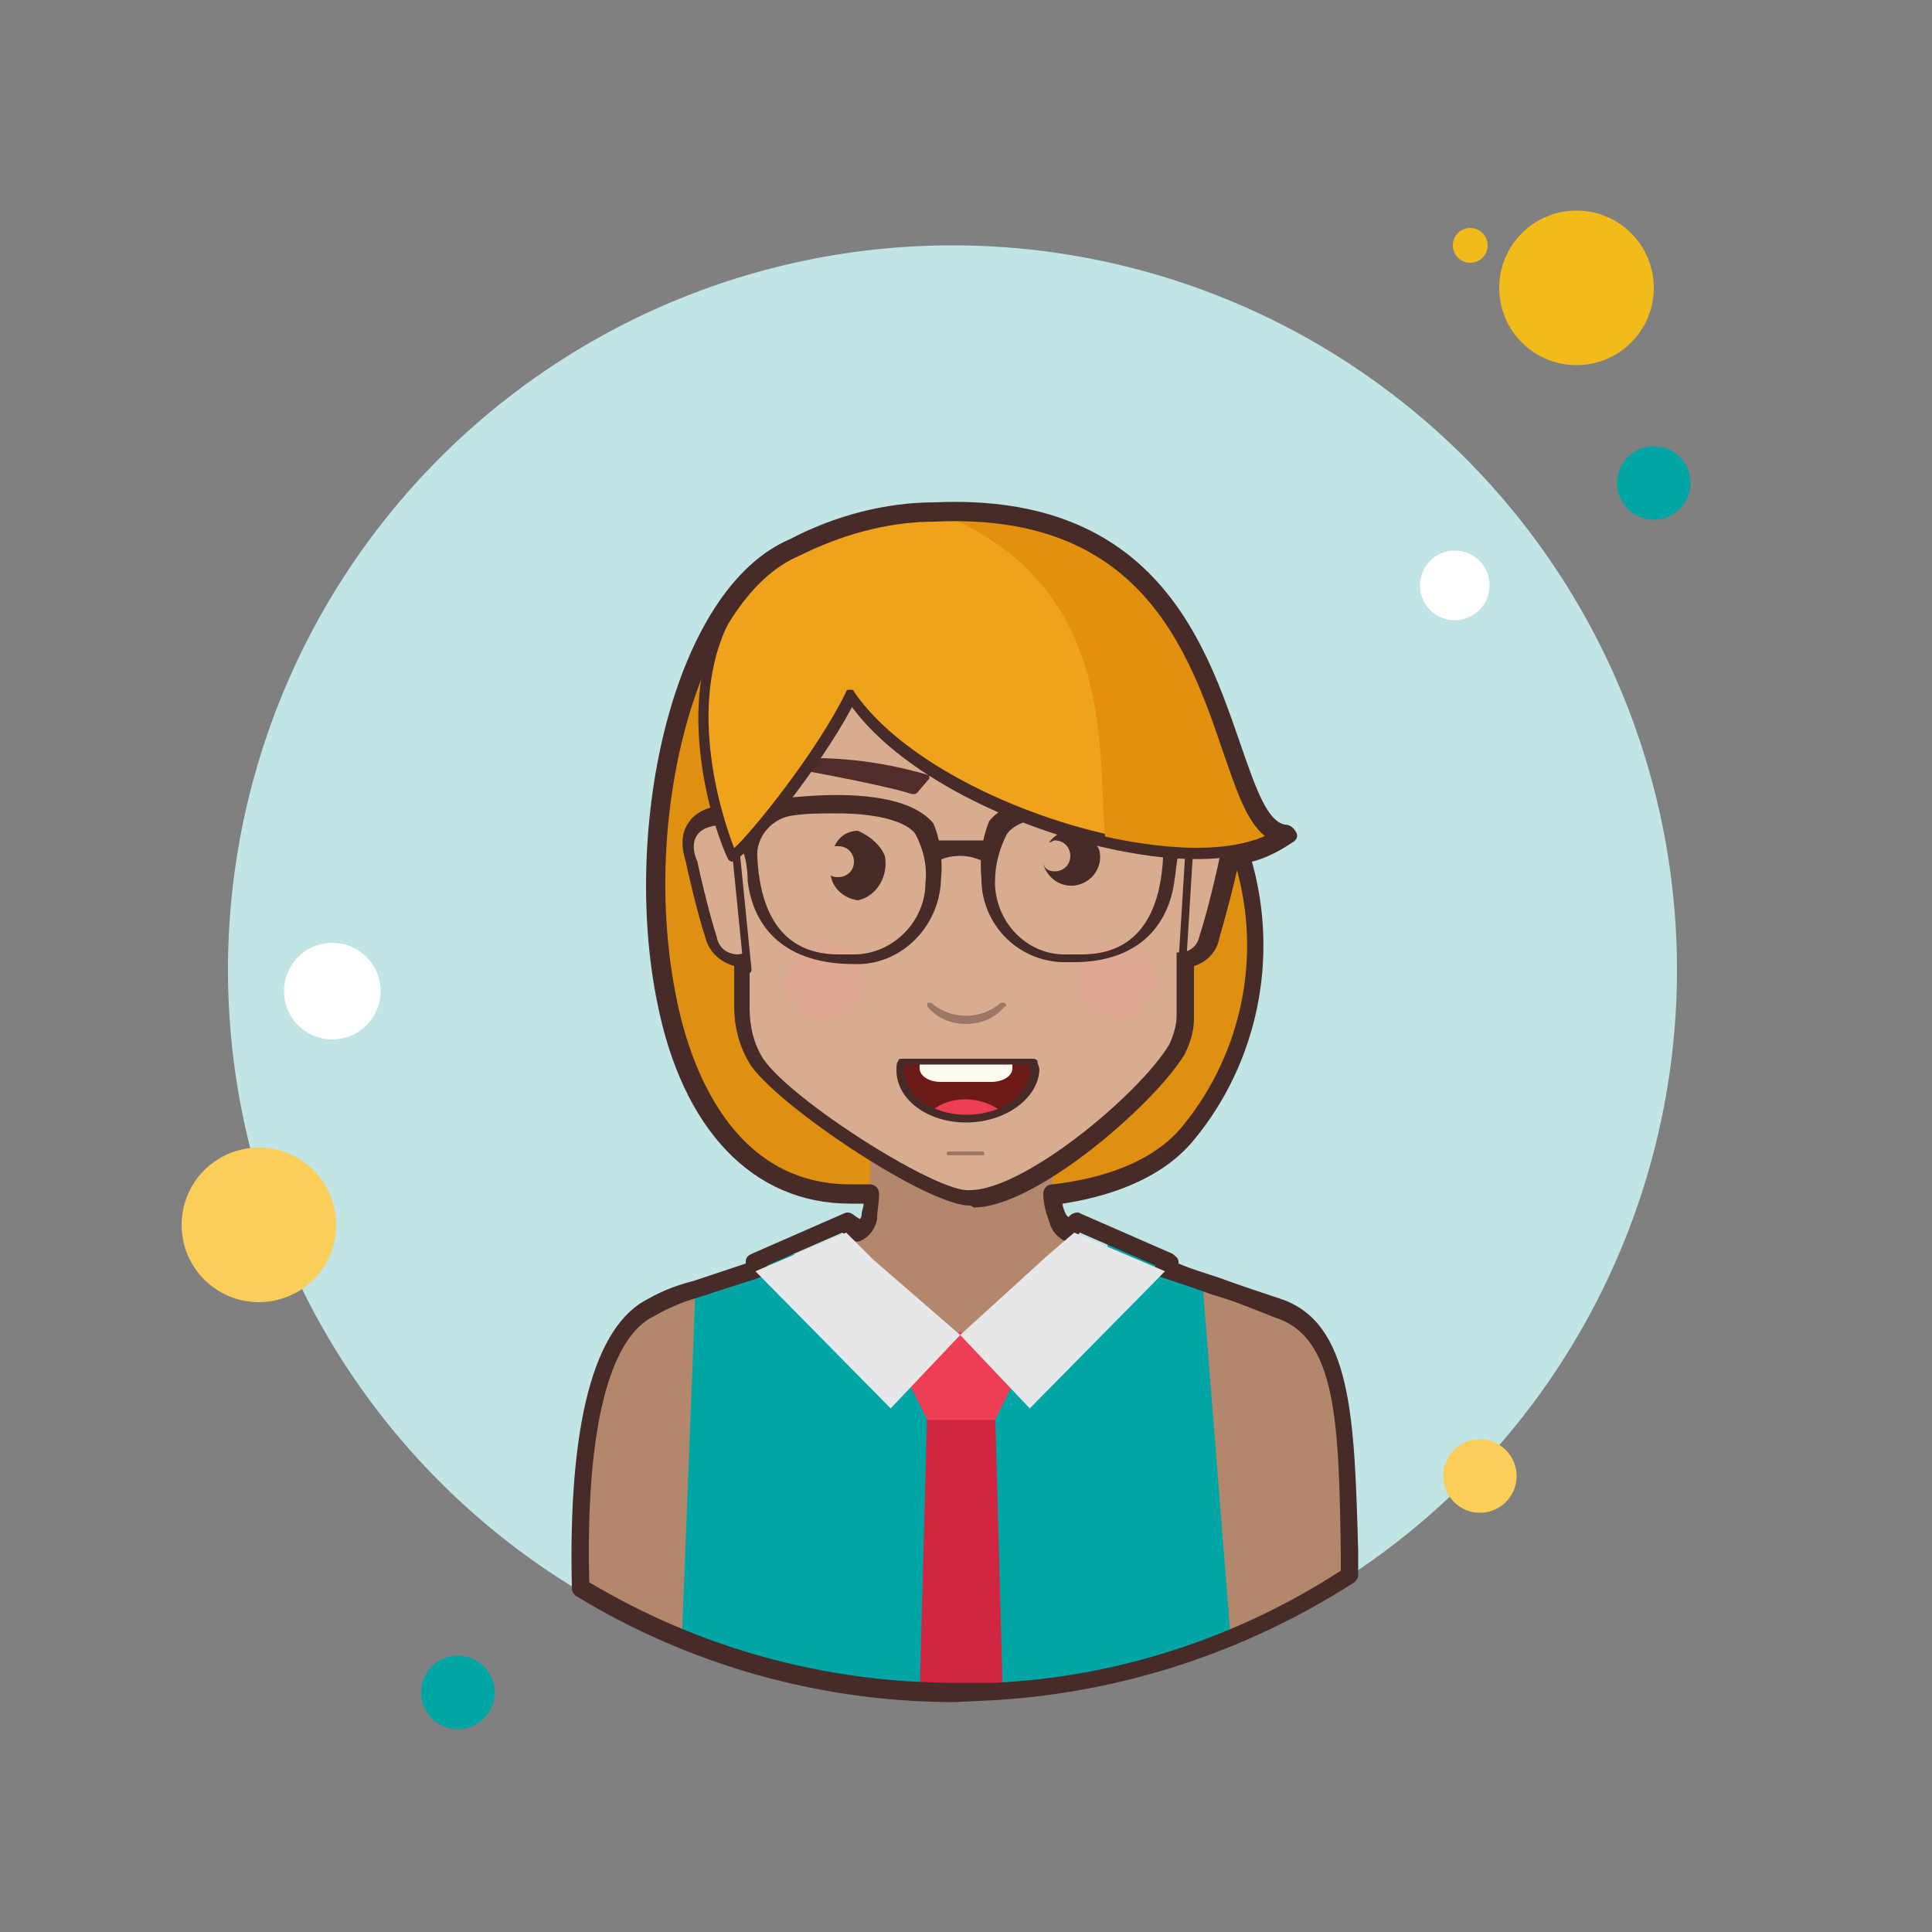 <svg xmlns="http://www.w3.org/2000/svg" viewBox="0 0 100 100"><rect x="0" y="0" width="100" height="100" fill="#808080" stroke="none"/><path fill="#fff" d="M19.7 55.8A.9.9 0 1 0 19.7 57.6.9.9 0 1 0 19.7 55.8zM78.8 31.1A.7.7 0 1 0 78.8 32.5.7.7 0 1 0 78.8 31.1z"/><path fill="#f1bc19" d="M76.1 11.8A.9.9 0 1 0 76.1 13.6.9.9 0 1 0 76.1 11.8zM20.2 63.4A.9.9 0 1 0 20.2 65.2.9.9 0 1 0 20.2 63.4z"/><path fill="#c0e5e4" d="M49.3 12.7A37.5 37.5 0 1 0 49.3 87.7A37.5 37.5 0 1 0 49.3 12.7Z"/><path fill="#f1bc19" d="M81.6 10.9A4 4 0 1 0 81.6 18.9A4 4 0 1 0 81.6 10.9Z"/><path fill="#00a5a5" d="M85.6 23.1A1.9 1.9 0 1 0 85.6 26.9A1.9 1.9 0 1 0 85.6 23.1Z"/><path fill="#fbcd59" d="M76.6 74.5A1.9 1.9 0 1 0 76.6 78.3 1.9 1.9 0 1 0 76.6 74.5zM13.4 59.4A4 4 0 1 0 13.4 67.4 4 4 0 1 0 13.4 59.4z"/><path fill="#00a5a5" d="M23.7 85.7A1.9 1.9 0 1 0 23.7 89.5A1.9 1.9 0 1 0 23.7 85.7Z"/><path fill="#fff" d="M75.3 28.5A1.8 1.8 0 1 0 75.3 32.1 1.8 1.8 0 1 0 75.3 28.5zM17.2 48.8A2.5 2.5 0 1 0 17.2 53.8 2.5 2.5 0 1 0 17.2 48.8z"/><path fill="#e09010" d="M44.1,62c1.8,0,6.3,0.3,10.3,0c2.7-0.2,5.5-1.2,7.1-3.2c10.2-12.7-4-31.1-18.5-30.7 C32.1,28.4,29.4,62.1,44.1,62z"/><path fill="#472b29" d="M50.4,62.4c-1.6,0-3-0.1-4.3-0.1c-0.8,0-1.5-0.1-2-0.1c0,0,0,0,0,0c-7.5,0-10.2-8.5-10.4-15.8 c-0.1-8.8,3.4-18.4,9.2-18.5c8-0.2,16.3,5.2,20.2,13.1c3.2,6.4,2.6,12.9-1.5,18c-2,2.5-5.4,3.1-7.3,3.3 C53.1,62.4,51.7,62.4,50.4,62.4z M44.1,61.8L44.1,61.8c0.5,0,1.2,0,2,0.1c2.3,0.1,5.4,0.2,8.2-0.1c1.8-0.2,5.1-0.8,6.9-3.1 c4-4.9,4.5-11.3,1.4-17.5c-3.8-7.6-11.7-12.8-19.3-12.8c-0.2,0-0.3,0-0.4,0c-5.6,0.1-8.9,9.5-8.8,18 C34.3,53.5,36.9,61.8,44.1,61.8C44.1,61.8,44.1,61.8,44.1,61.8z"/><path fill="#b2876b" d="M66.1,67.7c-0.1,0-10.2-3.6-10.2-3.6c-0.6-0.2-1-0.6-1.2-1.1c-0.2-1-0.3-1.9-0.2-2.9 c-1.4,0.6-2.8,1.1-4.2,1.4c-1.9,0.2-5.2-2.3-5.2-2.3s-0.1,3-0.2,3.7c-0.2,0.6-0.7,1-1.3,1.2l-7.7,2.6c-0.8,0.2-1.5,0.5-2.2,0.9 c-4.2,2.1-3.6,14-3.7,14.6c6.4,3.1,11.4,6.3,21.9,5.5c10.7-0.8,14-4.1,18-6.1C69.4,72.2,70.3,69,66.1,67.7z"/><path fill="#d8ad8f" d="M61.5,42.2c0.1-1.5-0.3-2.8-0.2-3.6l0,0c-1.3-1.6-2.2-3.6-4-4.8c-2.1-1.3-4.4-2.2-6.8-2.8 c-5.7-1.4-11.3,2.7-13.1,8.1l-0.1,0.1c0.2,1,0.3,2,0.4,2.9c-1.5,0-2.3,0.8-1.8,2.4c0,0,0.6,2.6,1,3.9c0.1,0.7,0.8,1.2,1.5,1.2 c0,0.8,0,1.7,0,2.5c0,1,0.2,2,0.8,2.8c1.5,2.2,9.2,7.2,11.1,7c3,0,9-5.1,10.6-7.7c0.3-0.5,0.4-1.1,0.5-1.7c0-1,0-2,0-3 c0.6-0.1,1.1-0.6,1.3-1.2c0.4-1.3,1-3.9,1-3.9C64.2,43,63,42.1,61.5,42.2z"/><path fill="#472b29" d="M50.2,62.4c-2.2,0-9.7-5-11.3-7.2c-0.6-0.9-0.9-2-0.9-3.1l0-2.1c-0.7-0.2-1.3-0.7-1.5-1.5 c-0.4-1.2-1-3.8-1-3.9c-0.3-0.9-0.2-1.6,0.2-2.1c0.2-0.3,0.7-0.7,1.6-0.8c-0.1-0.8-0.2-1.7-0.3-2.5l0-0.2l0.1-0.2 c1.7-5.2,7.3-9.9,13.5-8.3c2.4,0.6,4.8,1.5,6.9,2.9c1.3,0.8,2.2,2.1,3,3.3c0.4,0.5,0.7,1.1,1.1,1.6l0.1,0.1l0,0.2 c0,0.3,0,0.7,0.1,1.2c0.1,0.6,0.2,1.2,0.2,2c0.8,0.1,1.5,0.4,1.9,1c0.3,0.4,0.5,1,0.2,1.9c-0.1,0.6-0.7,2.9-1,3.9 c-0.1,0.6-0.6,1.2-1.3,1.4v2.7c0,0.7-0.2,1.3-0.5,1.9c-1.6,2.6-7.7,7.9-10.9,7.9C50.3,62.4,50.2,62.4,50.2,62.4z M38.8,49.3v2.9 c0,0.9,0.2,1.8,0.7,2.6c1.5,2.2,9.1,7,10.7,6.8c2.8,0,8.7-4.9,10.3-7.5c0.2-0.4,0.4-1,0.4-1.5l0-3.3l0.3,0 c0.5-0.1,0.8-0.4,0.9-0.9c0.4-1.2,1-3.8,1-3.9c0.2-0.6,0.2-1-0.1-1.3c-0.3-0.4-0.9-0.7-1.7-0.6l-0.4,0l0-0.4 c0.1-0.8,0-1.6-0.1-2.2c-0.1-0.5-0.1-0.9-0.1-1.2c-0.4-0.5-0.7-1-1.1-1.5c-0.8-1.2-1.5-2.3-2.7-3c-2.1-1.3-4.3-2.2-6.7-2.8 c-5.7-1.4-11,3-12.6,7.9l0,0c0.2,0.9,0.3,1.9,0.3,2.9l0,0.4h-0.4c-0.5,0-1.1,0.1-1.4,0.5c-0.3,0.4-0.2,1,0,1.4 c0,0.1,0.6,2.7,1,3.9c0.1,0.6,0.6,0.9,1.1,0.9c0,0,0,0,0,0L38.8,49.3z"/><g opacity=".3"><path fill="#f4989e" d="M42.7 48.8A2 2 0 1 0 42.7 52.8 2 2 0 1 0 42.7 48.8zM57.8 48.8A2 2 0 1 0 57.8 52.8 2 2 0 1 0 57.8 48.8z" opacity=".8"/></g><path fill="#472b29" d="M38.7 50.4c-.1 0-.2-.1-.2-.2l-.8-8c0-.1.1-.2.2-.2.1 0 .2.1.2.2l.8 8C38.9 50.3 38.8 50.4 38.7 50.4 38.7 50.4 38.7 50.4 38.7 50.4zM61.2 50C61.2 50 61.2 49.9 61.2 50c-.1 0-.2-.1-.2-.2l.5-8.1c0-.1.1-.2.2-.2.1 0 .2.1.2.2l-.5 8.1C61.4 49.9 61.3 50 61.2 50z"/><path fill="#6d1b18" d="M46.6,54.9c0,0.2-0.1,0.3-0.1,0.5c0,1.4,1.5,2.5,3.5,2.5s3.5-1.1,3.5-2.5c0-0.2,0-0.3-0.1-0.5H46.6 z"/><path fill="#ee3e54" d="M51.8,57.5c-1.1-0.8-2.6-0.8-3.6,0C49.4,58,50.7,58,51.8,57.5z"/><path fill="#fdfcef" d="M47.6,54.9L47.6,54.9v0.4c0,0.4,0.5,0.7,1.1,0.7h2.6c0.6,0,1.1-0.3,1.1-0.7v-0.4l0,0H47.6z"/><path fill="#472b29" d="M50,58.1c-2,0-3.6-1.2-3.6-2.7c0-0.2,0-0.4,0.1-0.5c0-0.1,0.1-0.1,0.2-0.1h6.8 c0.1,0,0.2,0.1,0.2,0.1c0,0.2,0.1,0.3,0.1,0.5C53.7,56.9,52,58.1,50,58.1z M46.8,55.1c0,0.1,0,0.2,0,0.3c0,1.3,1.5,2.3,3.2,2.3 c1.8,0,3.3-1,3.3-2.3c0-0.1,0-0.2,0-0.3H46.8z"/><path fill="#00a5a5" d="M41.1,64.9c-0.2,9,17.4,9.6,16.2-0.7l4.9,1.7l1.5,18.9c0,0-14.3,6.3-28.4-0.1l0.7-18L41.1,64.9z"/><path fill="#472b29" d="M50 53c.8 0 1.5-.3 2-.9.1 0 .1-.1 0-.2 0 0 0 0 0 0l0 0c-.1 0-.1 0-.2 0-1 .9-2.6.9-3.6 0 0 0-.1 0-.1 0 0 0-.1 0-.1 0C48 52 48 52 48 52.1c0 0 0 0 0 0C48.5 52.7 49.2 53 50 53zM50.9 59.8C51 59.8 51 59.7 50.9 59.8c.1-.1 0-.2 0-.2h-1.8c0 0-.1 0-.1.1s0 .1.1.1l0 0H50.9z" opacity=".41"/><path fill="#512c2b" d="M48 40.1c-2.4-.7-4.9-1-7.4-.8-.1 0-.2.1-.2.2s.1.2.2.2l0 0c0 0 5.1.9 6.6 1.4h.1c.1 0 .1 0 .2-.1l.6-.7c0-.1 0-.1 0-.2C48.1 40.2 48.1 40.1 48 40.1zM52 39.9c2.4-.6 5-.7 7.5-.4.1 0 .2.1.2.2 0 .1-.1.2-.2.2 0 0-5.1.6-6.7 1.1h-.1c-.1 0-.2 0-.2-.1l-.6-.7c0-.1 0-.1 0-.2C51.9 39.9 51.9 39.9 52 39.9z"/><path fill="#472b29" d="M44.4 43c-.5 0-1 .3-1.2.8.1 0 .1 0 .2 0 .5 0 .8.4.8.8 0 .5-.4.8-.8.8-.1 0-.3 0-.4-.1.1.7.7 1.2 1.4 1.3 1-.2 1.6-1.3 1.4-2.3C45.6 43.8 45.1 43.3 44.4 43L44.4 43zM55.4 43c-.4 0-.8.2-1.1.6.1 0 .2-.1.3-.1.5 0 .8.4.8.8 0 .5-.4.8-.8.8-.3 0-.5-.1-.6-.4.2.8 1 1.3 1.8 1.1.8-.2 1.3-1 1.1-1.8C56.7 43.5 56.1 43.1 55.4 43z"/><path fill="#472b29" d="M48.3 42.6c-2.3-2.7-10.7-.8-10.7-.8.2.6.3 1.2.4 1.8.6.1.7 1.5.7 2 .3 2.5 2 4.3 5.5 4.3 2.4.1 4.4-1.9 4.5-4.3 0 0 0 0 0 0C48.8 44.6 48.7 43.5 48.3 42.6zM47.9 45.7c0 2-1.7 3.7-3.7 3.7 0 0-.1 0-.1 0-.2 0-.4 0-.7 0-3.5 0-4.1-3.1-4.2-5-.1-1.1.8-2.1 1.9-2.2.7-.1 1.4-.1 2.2-.1 2.6 0 3.8.6 4.1 1.1C47.8 44 48 44.8 47.9 45.7zM50.8 45.5c0 2.4 2 4.4 4.5 4.3 0 0 0 0 0 0 3.5.1 5.2-1.8 5.5-4.3.1-.5.1-1.9.7-2 .1-.6.3-1.2.4-1.8 0 0-8.5-1.9-10.7.8C50.8 43.5 50.7 44.5 50.8 45.5zM52.1 43.2c.3-.5 1.4-1.1 4-1.1.8 0 1.6 0 2.2.1 1.1.1 1.9 1.1 1.9 2.2-.1 1.9-.7 5-4.2 5-.2 0-.4 0-.7 0-2 .1-3.7-1.5-3.8-3.6 0 0 0-.1 0-.1C51.5 44.8 51.7 44 52.1 43.2z"/><path fill="#472b29" d="M51.3,44.8c-0.5-0.3-1-0.5-1.6-0.5c-0.5,0-1,0.1-1.5,0.5l-0.5-1.3h4L51.3,44.8z"/><path fill="#efa21b" d="M66.6,42.9c-4.1-0.2-1.8-17-18.2-16.3C31.8,27.4,37,42.5,37.9,44.3c0.7-0.2,4.5-5,6.2-8.3 C48.1,42,61.9,46.3,66.6,42.9z"/><path fill="#472b29" d="M37.9,44.6c-0.1,0-0.2-0.1-0.2-0.1c-0.7-1.4-3-8.1-0.2-12.9c1.9-3.2,5.5-4.9,10.8-5.2 c11.2-0.5,13.8,7.1,15.6,12.1c0.8,2.3,1.5,4.2,2.7,4.2c0.1,0,0.2,0.1,0.2,0.2s0,0.2-0.1,0.3c-1.7,1.3-4.7,1.6-8.4,0.9 c-5-0.9-11.4-3.7-14.2-7.5C42.4,39.8,38.8,44.3,37.9,44.6C38,44.6,38,44.6,37.9,44.6z M49.4,26.8c-0.3,0-0.6,0-1,0 c-5.2,0.2-8.7,1.9-10.4,4.9c-2.6,4.4-0.7,10.4,0,12.2c0.9-0.8,4.3-5,5.8-8.1c0-0.1,0.1-0.1,0.2-0.1c0.1,0,0.2,0,0.2,0.1 c2.6,3.8,9.1,6.7,14.2,7.6c3.2,0.6,5.9,0.4,7.6-0.5c-1.1-0.5-1.7-2.3-2.5-4.4C61.9,33.9,59.4,26.8,49.4,26.8z"/><path fill="#e2900e" d="M48.2,26.4c9.6,3.6,8.6,12.2,9,16.9c3.6,0.8,7.2,0.9,9.1-0.5C62.2,42.6,64.4,25.7,48.2,26.4z"/><path fill="#d12642" d="M47.6,87.7c1.5,0.4,3-0.3,4.3-0.1l-0.4-14.8H48L47.6,87.7z"/><path fill="#ee3e54" d="M52.6 71.3L51.5 73.5 48 73.5 46.9 71.3 49.7 68.9z"/><path fill="#472b29" d="M49.4,88.1c-6.9,0-13.7-1.9-19.6-5.5c-0.1-0.1-0.2-0.2-0.2-0.4c-0.2-8.4,1.1-13.6,4-15 c0.7-0.4,1.5-0.7,2.3-0.9l2.7-0.9c0,0,0-0.1,0-0.1c0-0.2,0.1-0.3,0.3-0.4l4.8-2.1c0.2-0.1,0.4,0,0.5,0.1l0.3,0.2 c0.1-0.1,0.1-0.2,0.1-0.3c0-0.1,0.1-0.3,0.1-0.5H44c-5,0-8.7-3.8-10-10.5c-1.8-9,0.8-21.3,6.9-23.9c2.3-1.2,4.9-1.9,7.5-1.9 c11.4-0.5,14,7.3,15.8,12.5c0.8,2.3,1.4,4.1,2.4,4.2c0.2,0,0.4,0.2,0.5,0.4c0.1,0.2,0,0.4-0.2,0.5c-0.6,0.4-1.3,0.8-2.1,1 c1.4,5,0.3,10.4-3,14.4C60,61.2,57,62,55,62.3c0,0.2,0.1,0.4,0.2,0.6c0,0,0.1,0.1,0.1,0.1l0.1-0.1c0.1-0.1,0.4-0.2,0.5-0.1 l4.8,2.1c0.1,0.1,0.3,0.2,0.3,0.4c0,0,0,0.1,0,0.1c0.7,0.3,1.4,0.5,2,0.7c1.1,0.4,2,0.7,2.3,0.8l0.9,0.3c3.8,1.2,3.9,6.2,4.1,13.1 l0,1.2c0,0.2-0.1,0.3-0.2,0.4c-5.6,3.6-12,5.7-18.6,6.1L49.4,88.1C49.4,88.1,49.4,88.1,49.4,88.1z M30.5,81.9 c5.7,3.4,12.2,5.2,18.9,5.2c0,0,0,0,0.1,0h2c6.3-0.3,12.5-2.3,17.9-5.8l0-0.9c-0.1-6.7-0.2-11.2-3.4-12.2c0,0,0,0,0,0L65,67.8 c-0.3-0.1-1.2-0.5-2.3-0.8c-0.8-0.3-1.7-0.6-2.6-0.9c-0.2-0.1-0.3-0.2-0.3-0.4c0-0.1,0-0.1,0-0.2l-3.9-1.7l-0.3,0.3 c-0.2,0.2-0.5,0.2-0.7,0c-0.3-0.2-0.5-0.5-0.6-0.9c-0.2-0.5-0.3-1-0.3-1.4c0-0.3,0.2-0.5,0.5-0.5c1.7-0.2,4.9-0.8,6.7-3 c3.2-3.9,4.2-9.2,2.6-14c0-0.1,0-0.3,0-0.4c0.1-0.1,0.2-0.2,0.3-0.2c0.5-0.1,0.9-0.2,1.4-0.4c-1-0.8-1.5-2.4-2.2-4.4 C61.5,33.6,59,26.5,48.4,27c-2.5,0-4.9,0.7-7.1,1.8C36.2,31,33.1,42.2,35,51.6c0.7,3.6,2.9,9.7,9,9.7c0,0,0,0,0.1,0H45 c0.3,0,0.5,0.2,0.5,0.5c0,0.5-0.1,0.9-0.1,1.2c0,0,0,0.1,0,0.1c-0.1,0.5-0.4,0.9-0.8,1.1c-0.2,0.1-0.4,0.1-0.6-0.1l-0.4-0.3 l-3.9,1.7c0,0.1,0,0.1,0,0.2c0,0.2-0.2,0.3-0.3,0.4L36,67.2c-0.7,0.2-1.4,0.5-2.1,0.9C31.5,69.2,30.3,74.1,30.5,81.9z"/><path fill="#e6e7e8" d="M49.7 69.1l-3.6 3.8-7-7.1 4.7-2 1.4 1.4L49.7 69.1zM49.7 69.1l3.6 3.8 7-7.1-4.7-2L54.2 65 49.7 69.1z"/></svg>